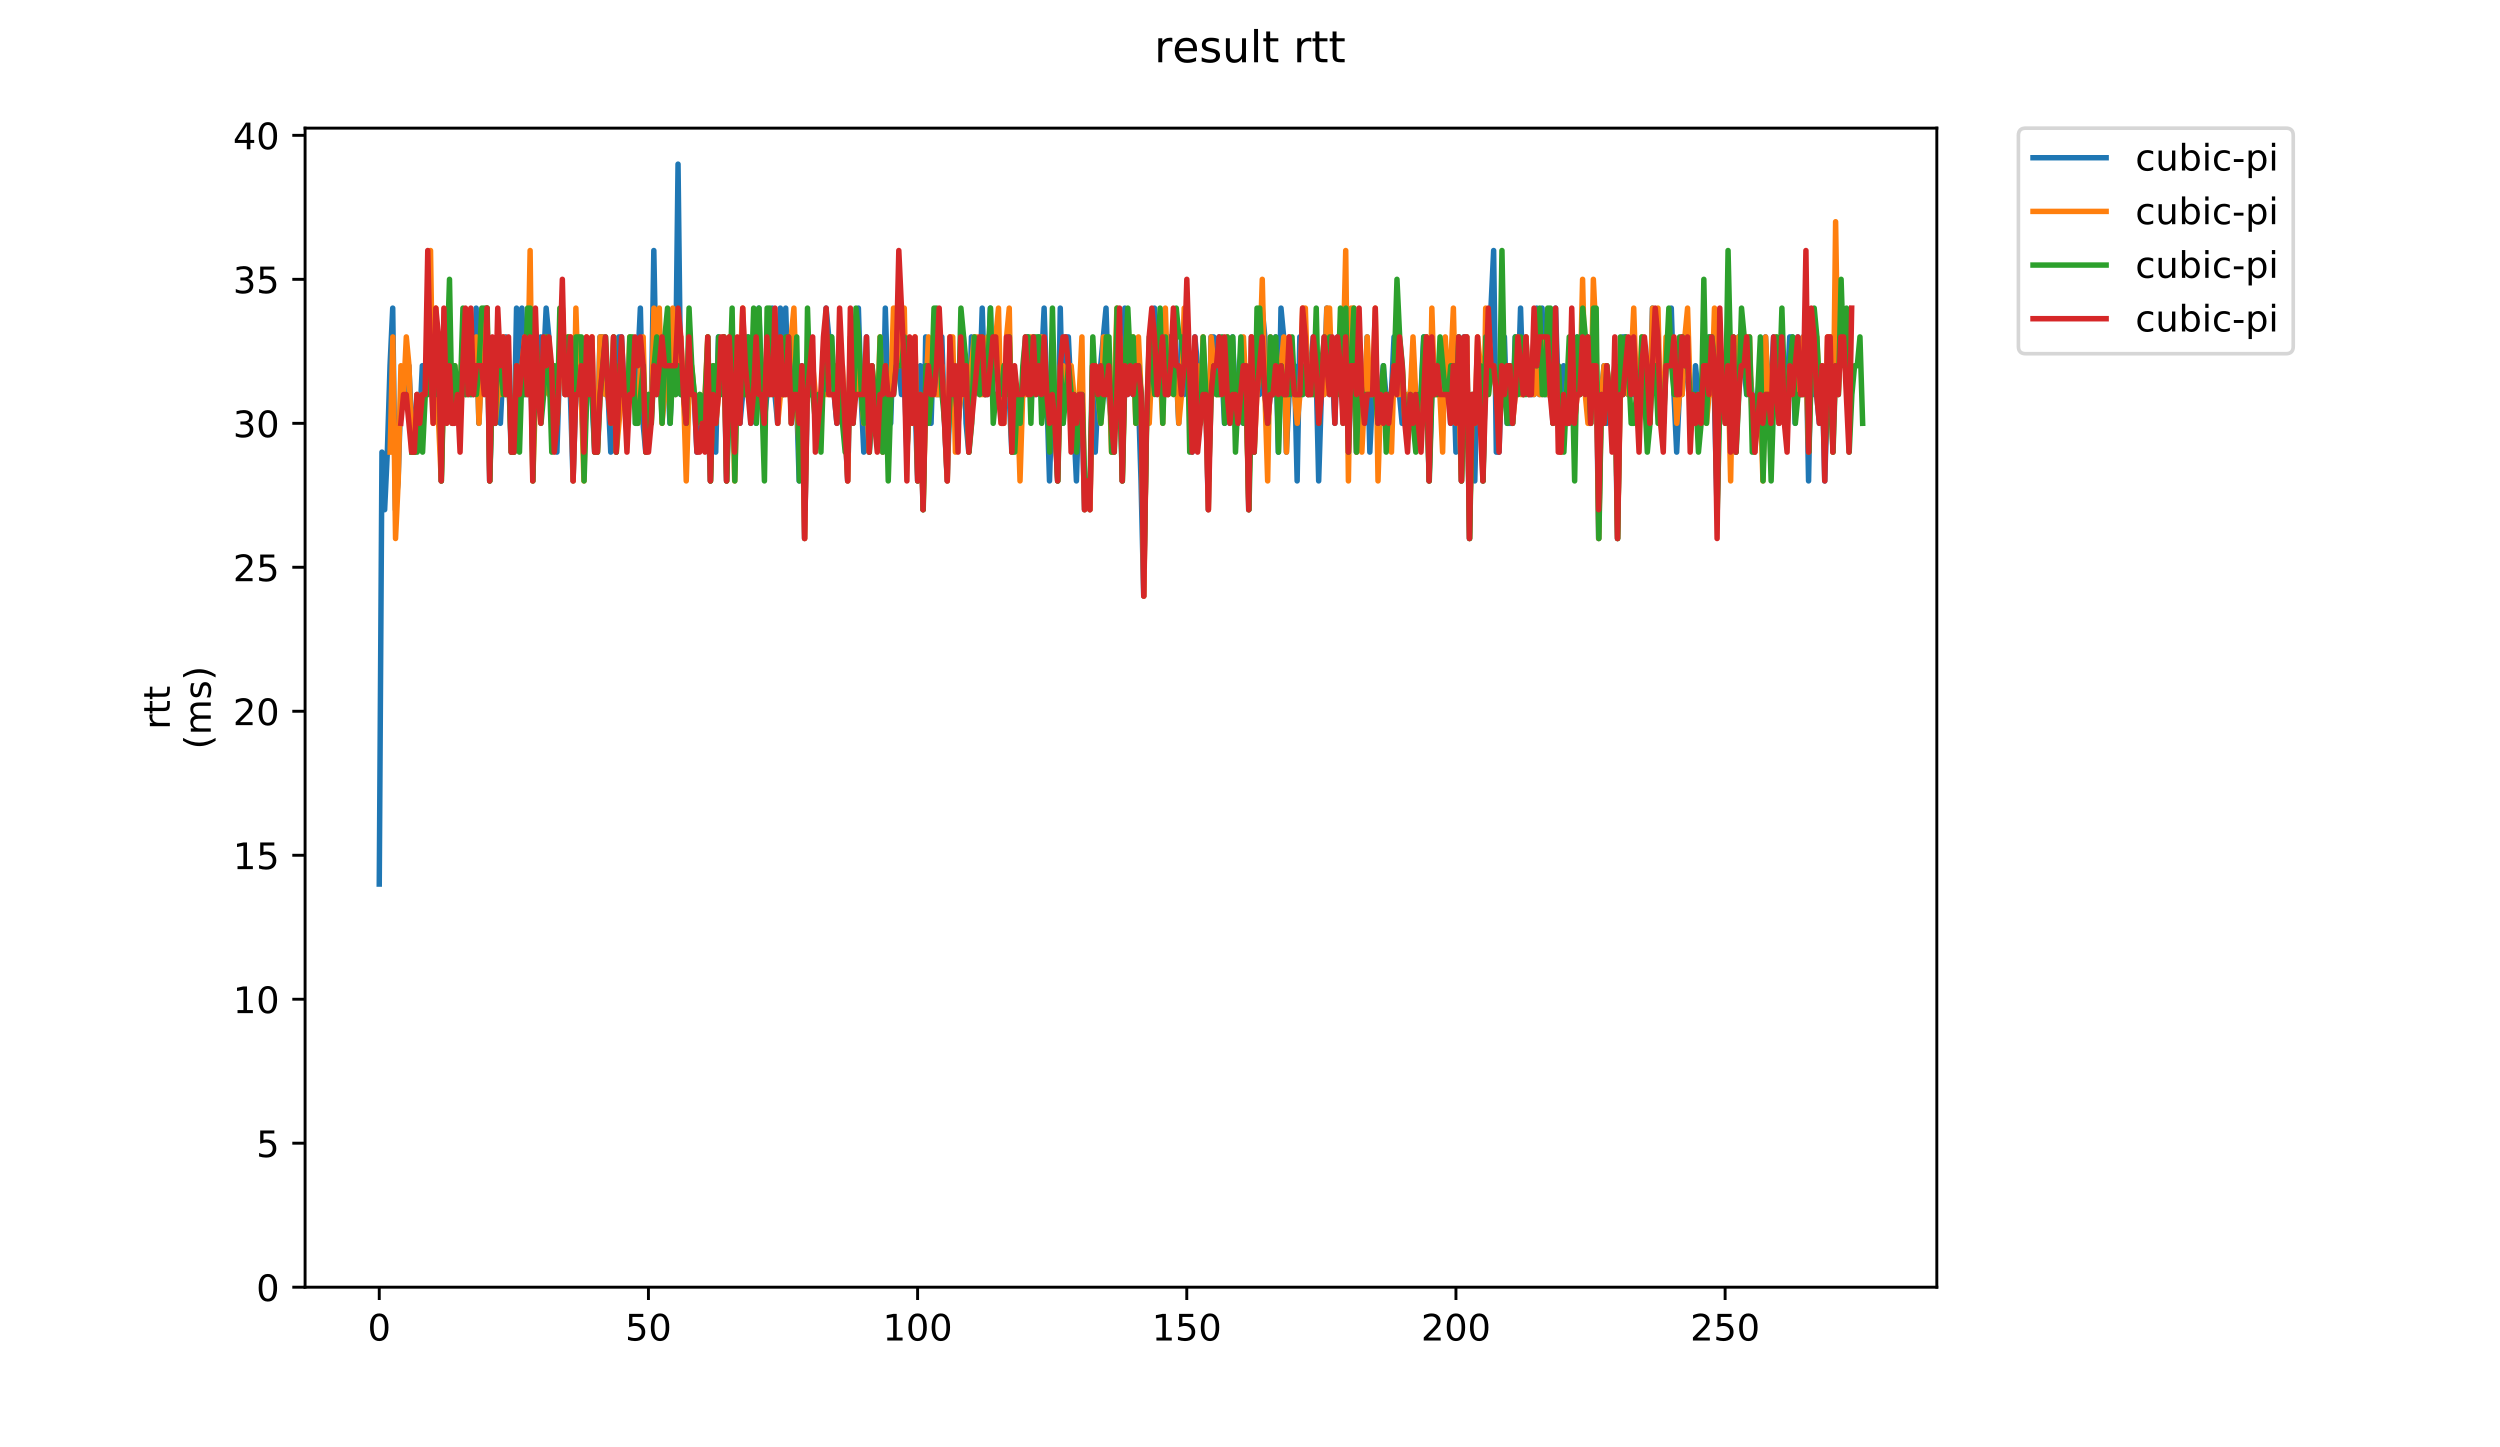 <?xml version="1.0" encoding="utf-8" standalone="no"?>
<!DOCTYPE svg PUBLIC "-//W3C//DTD SVG 1.1//EN"
  "http://www.w3.org/Graphics/SVG/1.1/DTD/svg11.dtd">
<!-- Created with matplotlib (https://matplotlib.org/) -->
<svg height="396pt" version="1.1" viewBox="0 0 684 396" width="684pt" xmlns="http://www.w3.org/2000/svg" xmlns:xlink="http://www.w3.org/1999/xlink">
 <defs>
  <style type="text/css">
*{stroke-linecap:butt;stroke-linejoin:round;}
  </style>
 </defs>
 <g id="figure_1">
  <g id="patch_1">
   <path d="M 0 396 
L 684 396 
L 684 0 
L 0 0 
z
" style="fill:#ffffff;"/>
  </g>
  <g id="axes_1">
   <g id="patch_2">
    <path d="M 83.472 352.174 
L 529.913 352.174 
L 529.913 35.062 
L 83.472 35.062 
z
" style="fill:#ffffff;"/>
   </g>
   <g id="matplotlib.axis_1">
    <g id="xtick_1">
     <g id="line2d_1">
      <defs>
       <path d="M 0 0 
L 0 3.5 
" id="m3ea07f5dce" style="stroke:#000000;stroke-width:0.8;"/>
      </defs>
      <g>
       <use style="stroke:#000000;stroke-width:0.8;" x="103.765" xlink:href="#m3ea07f5dce" y="352.174"/>
      </g>
     </g>
     <g id="text_1">
      <!-- 0 -->
      <defs>
       <path d="M 31.781 66.406 
Q 24.172 66.406 20.328 58.906 
Q 16.5 51.422 16.5 36.375 
Q 16.5 21.391 20.328 13.891 
Q 24.172 6.391 31.781 6.391 
Q 39.453 6.391 43.281 13.891 
Q 47.125 21.391 47.125 36.375 
Q 47.125 51.422 43.281 58.906 
Q 39.453 66.406 31.781 66.406 
z
M 31.781 74.219 
Q 44.047 74.219 50.516 64.516 
Q 56.984 54.828 56.984 36.375 
Q 56.984 17.969 50.516 8.266 
Q 44.047 -1.422 31.781 -1.422 
Q 19.531 -1.422 13.062 8.266 
Q 6.594 17.969 6.594 36.375 
Q 6.594 54.828 13.062 64.516 
Q 19.531 74.219 31.781 74.219 
z
" id="DejaVuSans-48"/>
      </defs>
      <g transform="translate(100.584 366.773)scale(0.1 -0.1)">
       <use xlink:href="#DejaVuSans-48"/>
      </g>
     </g>
    </g>
    <g id="xtick_2">
     <g id="line2d_2">
      <g>
       <use style="stroke:#000000;stroke-width:0.8;" x="177.411" xlink:href="#m3ea07f5dce" y="352.174"/>
      </g>
     </g>
     <g id="text_2">
      <!-- 50 -->
      <defs>
       <path d="M 10.797 72.906 
L 49.516 72.906 
L 49.516 64.594 
L 19.828 64.594 
L 19.828 46.734 
Q 21.969 47.469 24.109 47.828 
Q 26.266 48.188 28.422 48.188 
Q 40.625 48.188 47.75 41.5 
Q 54.891 34.812 54.891 23.391 
Q 54.891 11.625 47.562 5.094 
Q 40.234 -1.422 26.906 -1.422 
Q 22.312 -1.422 17.547 -0.641 
Q 12.797 0.141 7.719 1.703 
L 7.719 11.625 
Q 12.109 9.234 16.797 8.062 
Q 21.484 6.891 26.703 6.891 
Q 35.156 6.891 40.078 11.328 
Q 45.016 15.766 45.016 23.391 
Q 45.016 31 40.078 35.438 
Q 35.156 39.891 26.703 39.891 
Q 22.75 39.891 18.812 39.016 
Q 14.891 38.141 10.797 36.281 
z
" id="DejaVuSans-53"/>
      </defs>
      <g transform="translate(171.048 366.773)scale(0.1 -0.1)">
       <use xlink:href="#DejaVuSans-53"/>
       <use x="63.623" xlink:href="#DejaVuSans-48"/>
      </g>
     </g>
    </g>
    <g id="xtick_3">
     <g id="line2d_3">
      <g>
       <use style="stroke:#000000;stroke-width:0.8;" x="251.056" xlink:href="#m3ea07f5dce" y="352.174"/>
      </g>
     </g>
     <g id="text_3">
      <!-- 100 -->
      <defs>
       <path d="M 12.406 8.297 
L 28.516 8.297 
L 28.516 63.922 
L 10.984 60.406 
L 10.984 69.391 
L 28.422 72.906 
L 38.281 72.906 
L 38.281 8.297 
L 54.391 8.297 
L 54.391 0 
L 12.406 0 
z
" id="DejaVuSans-49"/>
      </defs>
      <g transform="translate(241.513 366.773)scale(0.1 -0.1)">
       <use xlink:href="#DejaVuSans-49"/>
       <use x="63.623" xlink:href="#DejaVuSans-48"/>
       <use x="127.246" xlink:href="#DejaVuSans-48"/>
      </g>
     </g>
    </g>
    <g id="xtick_4">
     <g id="line2d_4">
      <g>
       <use style="stroke:#000000;stroke-width:0.8;" x="324.702" xlink:href="#m3ea07f5dce" y="352.174"/>
      </g>
     </g>
     <g id="text_4">
      <!-- 150 -->
      <g transform="translate(315.158 366.773)scale(0.1 -0.1)">
       <use xlink:href="#DejaVuSans-49"/>
       <use x="63.623" xlink:href="#DejaVuSans-53"/>
       <use x="127.246" xlink:href="#DejaVuSans-48"/>
      </g>
     </g>
    </g>
    <g id="xtick_5">
     <g id="line2d_5">
      <g>
       <use style="stroke:#000000;stroke-width:0.8;" x="398.348" xlink:href="#m3ea07f5dce" y="352.174"/>
      </g>
     </g>
     <g id="text_5">
      <!-- 200 -->
      <defs>
       <path d="M 19.188 8.297 
L 53.609 8.297 
L 53.609 0 
L 7.328 0 
L 7.328 8.297 
Q 12.938 14.109 22.625 23.891 
Q 32.328 33.688 34.812 36.531 
Q 39.547 41.844 41.422 45.531 
Q 43.312 49.219 43.312 52.781 
Q 43.312 58.594 39.234 62.25 
Q 35.156 65.922 28.609 65.922 
Q 23.969 65.922 18.812 64.312 
Q 13.672 62.703 7.812 59.422 
L 7.812 69.391 
Q 13.766 71.781 18.938 73 
Q 24.125 74.219 28.422 74.219 
Q 39.75 74.219 46.484 68.547 
Q 53.219 62.891 53.219 53.422 
Q 53.219 48.922 51.531 44.891 
Q 49.859 40.875 45.406 35.406 
Q 44.188 33.984 37.641 27.219 
Q 31.109 20.453 19.188 8.297 
z
" id="DejaVuSans-50"/>
      </defs>
      <g transform="translate(388.804 366.773)scale(0.1 -0.1)">
       <use xlink:href="#DejaVuSans-50"/>
       <use x="63.623" xlink:href="#DejaVuSans-48"/>
       <use x="127.246" xlink:href="#DejaVuSans-48"/>
      </g>
     </g>
    </g>
    <g id="xtick_6">
     <g id="line2d_6">
      <g>
       <use style="stroke:#000000;stroke-width:0.8;" x="471.993" xlink:href="#m3ea07f5dce" y="352.174"/>
      </g>
     </g>
     <g id="text_6">
      <!-- 250 -->
      <g transform="translate(462.449 366.773)scale(0.1 -0.1)">
       <use xlink:href="#DejaVuSans-50"/>
       <use x="63.623" xlink:href="#DejaVuSans-53"/>
       <use x="127.246" xlink:href="#DejaVuSans-48"/>
      </g>
     </g>
    </g>
   </g>
   <g id="matplotlib.axis_2">
    <g id="ytick_1">
     <g id="line2d_7">
      <defs>
       <path d="M 0 0 
L -3.5 0 
" id="md97951cbfb" style="stroke:#000000;stroke-width:0.8;"/>
      </defs>
      <g>
       <use style="stroke:#000000;stroke-width:0.8;" x="83.472" xlink:href="#md97951cbfb" y="352.174"/>
      </g>
     </g>
     <g id="text_7">
      <!-- 0 -->
      <g transform="translate(70.11 355.973)scale(0.1 -0.1)">
       <use xlink:href="#DejaVuSans-48"/>
      </g>
     </g>
    </g>
    <g id="ytick_2">
     <g id="line2d_8">
      <g>
       <use style="stroke:#000000;stroke-width:0.8;" x="83.472" xlink:href="#md97951cbfb" y="312.781"/>
      </g>
     </g>
     <g id="text_8">
      <!-- 5 -->
      <g transform="translate(70.11 316.581)scale(0.1 -0.1)">
       <use xlink:href="#DejaVuSans-53"/>
      </g>
     </g>
    </g>
    <g id="ytick_3">
     <g id="line2d_9">
      <g>
       <use style="stroke:#000000;stroke-width:0.8;" x="83.472" xlink:href="#md97951cbfb" y="273.389"/>
      </g>
     </g>
     <g id="text_9">
      <!-- 10 -->
      <g transform="translate(63.747 277.188)scale(0.1 -0.1)">
       <use xlink:href="#DejaVuSans-49"/>
       <use x="63.623" xlink:href="#DejaVuSans-48"/>
      </g>
     </g>
    </g>
    <g id="ytick_4">
     <g id="line2d_10">
      <g>
       <use style="stroke:#000000;stroke-width:0.8;" x="83.472" xlink:href="#md97951cbfb" y="233.996"/>
      </g>
     </g>
     <g id="text_10">
      <!-- 15 -->
      <g transform="translate(63.747 237.795)scale(0.1 -0.1)">
       <use xlink:href="#DejaVuSans-49"/>
       <use x="63.623" xlink:href="#DejaVuSans-53"/>
      </g>
     </g>
    </g>
    <g id="ytick_5">
     <g id="line2d_11">
      <g>
       <use style="stroke:#000000;stroke-width:0.8;" x="83.472" xlink:href="#md97951cbfb" y="194.603"/>
      </g>
     </g>
     <g id="text_11">
      <!-- 20 -->
      <g transform="translate(63.747 198.402)scale(0.1 -0.1)">
       <use xlink:href="#DejaVuSans-50"/>
       <use x="63.623" xlink:href="#DejaVuSans-48"/>
      </g>
     </g>
    </g>
    <g id="ytick_6">
     <g id="line2d_12">
      <g>
       <use style="stroke:#000000;stroke-width:0.8;" x="83.472" xlink:href="#md97951cbfb" y="155.21"/>
      </g>
     </g>
     <g id="text_12">
      <!-- 25 -->
      <g transform="translate(63.747 159.01)scale(0.1 -0.1)">
       <use xlink:href="#DejaVuSans-50"/>
       <use x="63.623" xlink:href="#DejaVuSans-53"/>
      </g>
     </g>
    </g>
    <g id="ytick_7">
     <g id="line2d_13">
      <g>
       <use style="stroke:#000000;stroke-width:0.8;" x="83.472" xlink:href="#md97951cbfb" y="115.818"/>
      </g>
     </g>
     <g id="text_13">
      <!-- 30 -->
      <defs>
       <path d="M 40.578 39.312 
Q 47.656 37.797 51.625 33 
Q 55.609 28.219 55.609 21.188 
Q 55.609 10.406 48.188 4.484 
Q 40.766 -1.422 27.094 -1.422 
Q 22.516 -1.422 17.656 -0.516 
Q 12.797 0.391 7.625 2.203 
L 7.625 11.719 
Q 11.719 9.328 16.594 8.109 
Q 21.484 6.891 26.812 6.891 
Q 36.078 6.891 40.938 10.547 
Q 45.797 14.203 45.797 21.188 
Q 45.797 27.641 41.281 31.266 
Q 36.766 34.906 28.719 34.906 
L 20.219 34.906 
L 20.219 43.016 
L 29.109 43.016 
Q 36.375 43.016 40.234 45.922 
Q 44.094 48.828 44.094 54.297 
Q 44.094 59.906 40.109 62.906 
Q 36.141 65.922 28.719 65.922 
Q 24.656 65.922 20.016 65.031 
Q 15.375 64.156 9.812 62.312 
L 9.812 71.094 
Q 15.438 72.656 20.344 73.438 
Q 25.25 74.219 29.594 74.219 
Q 40.828 74.219 47.359 69.109 
Q 53.906 64.016 53.906 55.328 
Q 53.906 49.266 50.438 45.094 
Q 46.969 40.922 40.578 39.312 
z
" id="DejaVuSans-51"/>
      </defs>
      <g transform="translate(63.747 119.617)scale(0.1 -0.1)">
       <use xlink:href="#DejaVuSans-51"/>
       <use x="63.623" xlink:href="#DejaVuSans-48"/>
      </g>
     </g>
    </g>
    <g id="ytick_8">
     <g id="line2d_14">
      <g>
       <use style="stroke:#000000;stroke-width:0.8;" x="83.472" xlink:href="#md97951cbfb" y="76.425"/>
      </g>
     </g>
     <g id="text_14">
      <!-- 35 -->
      <g transform="translate(63.747 80.224)scale(0.1 -0.1)">
       <use xlink:href="#DejaVuSans-51"/>
       <use x="63.623" xlink:href="#DejaVuSans-53"/>
      </g>
     </g>
    </g>
    <g id="ytick_9">
     <g id="line2d_15">
      <g>
       <use style="stroke:#000000;stroke-width:0.8;" x="83.472" xlink:href="#md97951cbfb" y="37.032"/>
      </g>
     </g>
     <g id="text_15">
      <!-- 40 -->
      <defs>
       <path d="M 37.797 64.312 
L 12.891 25.391 
L 37.797 25.391 
z
M 35.203 72.906 
L 47.609 72.906 
L 47.609 25.391 
L 58.016 25.391 
L 58.016 17.188 
L 47.609 17.188 
L 47.609 0 
L 37.797 0 
L 37.797 17.188 
L 4.891 17.188 
L 4.891 26.703 
z
" id="DejaVuSans-52"/>
      </defs>
      <g transform="translate(63.747 40.831)scale(0.1 -0.1)">
       <use xlink:href="#DejaVuSans-52"/>
       <use x="63.623" xlink:href="#DejaVuSans-48"/>
      </g>
     </g>
    </g>
    <g id="text_16">
     <!-- rtt -->
     <defs>
      <path d="M 41.109 46.297 
Q 39.594 47.172 37.812 47.578 
Q 36.031 48 33.891 48 
Q 26.266 48 22.188 43.047 
Q 18.109 38.094 18.109 28.812 
L 18.109 0 
L 9.078 0 
L 9.078 54.688 
L 18.109 54.688 
L 18.109 46.188 
Q 20.953 51.172 25.484 53.578 
Q 30.031 56 36.531 56 
Q 37.453 56 38.578 55.875 
Q 39.703 55.766 41.062 55.516 
z
" id="DejaVuSans-114"/>
      <path d="M 18.312 70.219 
L 18.312 54.688 
L 36.812 54.688 
L 36.812 47.703 
L 18.312 47.703 
L 18.312 18.016 
Q 18.312 11.328 20.141 9.422 
Q 21.969 7.516 27.594 7.516 
L 36.812 7.516 
L 36.812 0 
L 27.594 0 
Q 17.188 0 13.234 3.875 
Q 9.281 7.766 9.281 18.016 
L 9.281 47.703 
L 2.688 47.703 
L 2.688 54.688 
L 9.281 54.688 
L 9.281 70.219 
z
" id="DejaVuSans-116"/>
     </defs>
     <g transform="translate(46.47 199.594)rotate(-90)scale(0.1 -0.1)">
      <use xlink:href="#DejaVuSans-114"/>
      <use x="41.113" xlink:href="#DejaVuSans-116"/>
      <use x="80.322" xlink:href="#DejaVuSans-116"/>
     </g>
     <!-- (ms) -->
     <defs>
      <path d="M 31 75.875 
Q 24.469 64.656 21.281 53.656 
Q 18.109 42.672 18.109 31.391 
Q 18.109 20.125 21.312 9.062 
Q 24.516 -2 31 -13.188 
L 23.188 -13.188 
Q 15.875 -1.703 12.234 9.375 
Q 8.594 20.453 8.594 31.391 
Q 8.594 42.281 12.203 53.312 
Q 15.828 64.359 23.188 75.875 
z
" id="DejaVuSans-40"/>
      <path d="M 52 44.188 
Q 55.375 50.25 60.062 53.125 
Q 64.75 56 71.094 56 
Q 79.641 56 84.281 50.016 
Q 88.922 44.047 88.922 33.016 
L 88.922 0 
L 79.891 0 
L 79.891 32.719 
Q 79.891 40.578 77.094 44.375 
Q 74.312 48.188 68.609 48.188 
Q 61.625 48.188 57.562 43.547 
Q 53.516 38.922 53.516 30.906 
L 53.516 0 
L 44.484 0 
L 44.484 32.719 
Q 44.484 40.625 41.703 44.406 
Q 38.922 48.188 33.109 48.188 
Q 26.219 48.188 22.156 43.531 
Q 18.109 38.875 18.109 30.906 
L 18.109 0 
L 9.078 0 
L 9.078 54.688 
L 18.109 54.688 
L 18.109 46.188 
Q 21.188 51.219 25.484 53.609 
Q 29.781 56 35.688 56 
Q 41.656 56 45.828 52.969 
Q 50 49.953 52 44.188 
z
" id="DejaVuSans-109"/>
      <path d="M 44.281 53.078 
L 44.281 44.578 
Q 40.484 46.531 36.375 47.5 
Q 32.281 48.484 27.875 48.484 
Q 21.188 48.484 17.844 46.438 
Q 14.5 44.391 14.5 40.281 
Q 14.5 37.156 16.891 35.375 
Q 19.281 33.594 26.516 31.984 
L 29.594 31.297 
Q 39.156 29.25 43.188 25.516 
Q 47.219 21.781 47.219 15.094 
Q 47.219 7.469 41.188 3.016 
Q 35.156 -1.422 24.609 -1.422 
Q 20.219 -1.422 15.453 -0.562 
Q 10.688 0.297 5.422 2 
L 5.422 11.281 
Q 10.406 8.688 15.234 7.391 
Q 20.062 6.109 24.812 6.109 
Q 31.156 6.109 34.562 8.281 
Q 37.984 10.453 37.984 14.406 
Q 37.984 18.062 35.516 20.016 
Q 33.062 21.969 24.703 23.781 
L 21.578 24.516 
Q 13.234 26.266 9.516 29.906 
Q 5.812 33.547 5.812 39.891 
Q 5.812 47.609 11.281 51.797 
Q 16.75 56 26.812 56 
Q 31.781 56 36.172 55.266 
Q 40.578 54.547 44.281 53.078 
z
" id="DejaVuSans-115"/>
      <path d="M 8.016 75.875 
L 15.828 75.875 
Q 23.141 64.359 26.781 53.312 
Q 30.422 42.281 30.422 31.391 
Q 30.422 20.453 26.781 9.375 
Q 23.141 -1.703 15.828 -13.188 
L 8.016 -13.188 
Q 14.5 -2 17.703 9.062 
Q 20.906 20.125 20.906 31.391 
Q 20.906 42.672 17.703 53.656 
Q 14.5 64.656 8.016 75.875 
z
" id="DejaVuSans-41"/>
     </defs>
     <g transform="translate(57.668 204.995)rotate(-90)scale(0.1 -0.1)">
      <use xlink:href="#DejaVuSans-40"/>
      <use x="39.014" xlink:href="#DejaVuSans-109"/>
      <use x="136.426" xlink:href="#DejaVuSans-115"/>
      <use x="188.525" xlink:href="#DejaVuSans-41"/>
     </g>
    </g>
   </g>
   <g id="line2d_16">
    <path clip-path="url(#p6cd4eb0e7a)" d="M 103.765 241.874 
L 104.502 123.696 
L 105.238 139.453 
L 105.974 123.696 
L 106.711 100.061 
L 107.447 84.303 
L 108.184 139.453 
L 108.92 131.575 
L 109.657 107.939 
L 111.13 107.939 
L 111.866 100.061 
L 112.603 115.818 
L 113.339 123.696 
L 114.075 107.939 
L 114.812 115.818 
L 115.548 100.061 
L 116.285 107.939 
L 117.021 92.182 
L 117.758 100.061 
L 118.494 100.061 
L 119.231 107.939 
L 119.967 92.182 
L 120.704 131.575 
L 121.44 100.061 
L 123.649 100.061 
L 124.386 107.939 
L 125.859 107.939 
L 126.595 100.061 
L 127.332 107.939 
L 128.068 92.182 
L 128.805 107.939 
L 129.541 107.939 
L 130.278 84.303 
L 131.014 115.818 
L 131.75 100.061 
L 132.487 107.939 
L 133.223 84.303 
L 133.96 131.575 
L 134.696 107.939 
L 135.433 115.818 
L 136.169 107.939 
L 136.906 115.818 
L 137.642 100.061 
L 138.379 92.182 
L 139.115 100.061 
L 139.851 123.696 
L 140.588 123.696 
L 141.324 84.303 
L 142.061 107.939 
L 142.797 84.303 
L 143.534 107.939 
L 144.27 107.939 
L 145.007 92.182 
L 145.743 123.696 
L 146.48 107.939 
L 147.216 107.939 
L 147.952 92.182 
L 148.689 100.061 
L 149.425 84.303 
L 150.162 92.182 
L 150.898 107.939 
L 151.635 107.939 
L 152.371 123.696 
L 153.108 100.061 
L 153.844 84.303 
L 154.581 107.939 
L 155.317 100.061 
L 156.053 107.939 
L 156.79 131.575 
L 157.526 107.939 
L 158.263 92.182 
L 159.736 123.696 
L 160.472 107.939 
L 161.945 107.939 
L 162.682 123.696 
L 163.418 123.696 
L 164.155 92.182 
L 164.891 92.182 
L 165.627 107.939 
L 166.364 107.939 
L 167.1 123.696 
L 167.837 107.939 
L 168.573 123.696 
L 169.31 92.182 
L 170.046 92.182 
L 170.783 107.939 
L 171.519 115.818 
L 172.256 100.061 
L 172.992 107.939 
L 173.728 107.939 
L 174.465 100.061 
L 175.201 84.303 
L 175.938 115.818 
L 176.674 123.696 
L 177.411 107.939 
L 178.147 115.818 
L 178.884 68.546 
L 179.62 107.939 
L 180.357 100.061 
L 181.093 100.061 
L 181.829 92.182 
L 182.566 100.061 
L 183.302 115.818 
L 184.039 100.061 
L 184.775 107.939 
L 185.512 44.911 
L 186.248 107.939 
L 186.985 107.939 
L 187.721 115.818 
L 188.458 107.939 
L 189.93 107.939 
L 190.667 123.696 
L 191.403 107.939 
L 192.14 115.818 
L 192.876 107.939 
L 193.613 107.939 
L 194.349 131.575 
L 195.086 100.061 
L 195.822 123.696 
L 196.559 92.182 
L 197.295 100.061 
L 198.031 92.182 
L 198.768 131.575 
L 199.504 107.939 
L 200.241 100.061 
L 200.977 123.696 
L 201.714 100.061 
L 202.45 115.818 
L 203.187 107.939 
L 203.923 92.182 
L 204.66 92.182 
L 205.396 115.818 
L 206.133 92.182 
L 206.869 115.818 
L 207.605 84.303 
L 208.342 107.939 
L 209.078 115.818 
L 209.815 107.939 
L 210.551 107.939 
L 211.288 84.303 
L 212.024 107.939 
L 212.761 115.818 
L 213.497 84.303 
L 214.234 107.939 
L 214.97 84.303 
L 215.706 107.939 
L 217.179 92.182 
L 217.916 107.939 
L 218.652 131.575 
L 219.389 100.061 
L 220.125 147.332 
L 220.862 107.939 
L 223.071 107.939 
L 223.807 115.818 
L 224.544 107.939 
L 225.28 107.939 
L 226.017 84.303 
L 226.753 92.182 
L 227.49 92.182 
L 228.226 107.939 
L 228.963 115.818 
L 229.699 100.061 
L 230.436 115.818 
L 231.172 115.818 
L 231.908 131.575 
L 232.645 100.061 
L 233.381 100.061 
L 234.118 107.939 
L 234.854 84.303 
L 235.591 107.939 
L 236.327 123.696 
L 237.064 92.182 
L 237.8 123.696 
L 239.273 107.939 
L 240.746 107.939 
L 241.482 123.696 
L 242.219 84.303 
L 242.955 107.939 
L 243.692 115.818 
L 244.428 92.182 
L 245.165 92.182 
L 246.638 107.939 
L 247.374 100.061 
L 248.111 123.696 
L 248.847 107.939 
L 249.583 100.061 
L 250.32 107.939 
L 251.056 131.575 
L 251.793 100.061 
L 252.529 139.453 
L 253.266 92.182 
L 254.002 100.061 
L 254.739 115.818 
L 255.475 92.182 
L 256.212 107.939 
L 256.948 107.939 
L 257.684 92.182 
L 258.421 115.818 
L 259.157 131.575 
L 259.894 107.939 
L 261.367 107.939 
L 262.103 115.818 
L 262.84 107.939 
L 263.576 92.182 
L 264.313 115.818 
L 265.049 123.696 
L 265.785 92.182 
L 266.522 107.939 
L 267.258 100.061 
L 267.995 107.939 
L 268.731 84.303 
L 269.468 107.939 
L 270.204 107.939 
L 270.941 84.303 
L 271.677 107.939 
L 273.15 107.939 
L 273.886 100.061 
L 274.623 100.061 
L 275.359 107.939 
L 276.096 107.939 
L 276.832 123.696 
L 277.569 107.939 
L 280.515 107.939 
L 281.251 92.182 
L 282.724 107.939 
L 283.46 107.939 
L 284.197 92.182 
L 284.933 100.061 
L 285.67 84.303 
L 287.143 131.575 
L 287.879 107.939 
L 288.616 115.818 
L 289.352 131.575 
L 290.089 84.303 
L 290.825 115.818 
L 291.561 92.182 
L 292.298 92.182 
L 293.034 107.939 
L 293.771 115.818 
L 294.507 131.575 
L 295.244 107.939 
L 295.98 107.939 
L 296.717 139.453 
L 297.453 131.575 
L 298.19 139.453 
L 298.926 100.061 
L 299.662 123.696 
L 300.399 107.939 
L 302.608 84.303 
L 303.345 107.939 
L 304.081 115.818 
L 304.818 115.818 
L 305.554 107.939 
L 306.291 92.182 
L 307.027 131.575 
L 307.763 84.303 
L 308.5 107.939 
L 309.236 92.182 
L 309.973 107.939 
L 310.709 100.061 
L 311.446 107.939 
L 312.182 131.575 
L 312.919 163.089 
L 313.655 115.818 
L 314.392 107.939 
L 315.128 92.182 
L 315.864 84.303 
L 316.601 107.939 
L 318.074 92.182 
L 318.81 107.939 
L 319.547 92.182 
L 321.02 92.182 
L 321.756 100.061 
L 322.493 115.818 
L 323.229 92.182 
L 323.966 107.939 
L 324.702 100.061 
L 325.438 107.939 
L 326.175 123.696 
L 326.911 92.182 
L 327.648 100.061 
L 328.384 115.818 
L 329.121 107.939 
L 329.857 107.939 
L 330.594 139.453 
L 331.33 92.182 
L 332.067 92.182 
L 332.803 107.939 
L 333.539 92.182 
L 334.276 100.061 
L 335.012 115.818 
L 335.749 107.939 
L 336.485 115.818 
L 337.222 92.182 
L 337.958 107.939 
L 338.695 115.818 
L 339.431 100.061 
L 340.168 115.818 
L 340.904 100.061 
L 341.64 139.453 
L 342.377 92.182 
L 343.113 123.696 
L 343.85 92.182 
L 344.586 107.939 
L 345.323 84.303 
L 346.059 92.182 
L 346.796 115.818 
L 347.532 107.939 
L 348.269 107.939 
L 349.005 92.182 
L 349.741 123.696 
L 350.478 84.303 
L 351.214 92.182 
L 351.951 123.696 
L 352.687 107.939 
L 353.424 107.939 
L 354.16 100.061 
L 354.897 131.575 
L 355.633 92.182 
L 356.37 107.939 
L 357.106 100.061 
L 357.842 107.939 
L 359.315 92.182 
L 360.052 100.061 
L 360.788 131.575 
L 361.525 107.939 
L 362.261 107.939 
L 362.998 84.303 
L 363.734 107.939 
L 364.471 100.061 
L 365.207 115.818 
L 365.944 92.182 
L 366.68 100.061 
L 367.416 92.182 
L 368.153 100.061 
L 368.889 115.818 
L 369.626 92.182 
L 370.362 100.061 
L 371.099 123.696 
L 371.835 100.061 
L 373.308 115.818 
L 374.045 92.182 
L 374.781 123.696 
L 375.517 107.939 
L 376.254 107.939 
L 376.99 115.818 
L 378.463 100.061 
L 379.936 115.818 
L 380.673 107.939 
L 381.409 92.182 
L 382.146 107.939 
L 382.882 107.939 
L 383.618 115.818 
L 384.355 115.818 
L 385.091 107.939 
L 385.828 107.939 
L 386.564 100.061 
L 388.037 115.818 
L 388.774 107.939 
L 389.51 92.182 
L 390.247 92.182 
L 390.983 131.575 
L 391.719 107.939 
L 392.456 100.061 
L 393.929 100.061 
L 394.665 107.939 
L 395.402 107.939 
L 396.138 100.061 
L 396.875 115.818 
L 397.611 100.061 
L 398.348 123.696 
L 399.084 92.182 
L 399.82 131.575 
L 400.557 92.182 
L 401.293 92.182 
L 402.03 147.332 
L 402.766 107.939 
L 403.503 131.575 
L 404.239 100.061 
L 404.976 100.061 
L 405.712 131.575 
L 406.449 100.061 
L 407.185 100.061 
L 408.658 68.546 
L 409.394 123.696 
L 410.131 123.696 
L 410.867 100.061 
L 411.604 92.182 
L 412.34 115.818 
L 413.813 115.818 
L 414.55 92.182 
L 415.286 107.939 
L 416.023 84.303 
L 416.759 107.939 
L 417.495 92.182 
L 418.232 107.939 
L 419.705 107.939 
L 420.441 84.303 
L 421.178 107.939 
L 421.914 84.303 
L 422.651 107.939 
L 423.387 107.939 
L 424.124 100.061 
L 424.86 115.818 
L 425.596 84.303 
L 426.333 107.939 
L 427.069 123.696 
L 427.806 100.061 
L 428.542 115.818 
L 429.279 115.818 
L 430.015 100.061 
L 430.752 115.818 
L 431.488 92.182 
L 432.225 107.939 
L 432.961 100.061 
L 433.697 107.939 
L 434.434 92.182 
L 435.17 115.818 
L 435.907 100.061 
L 436.643 92.182 
L 437.38 147.332 
L 438.116 107.939 
L 438.853 100.061 
L 439.589 115.818 
L 440.326 107.939 
L 441.062 107.939 
L 441.798 100.061 
L 442.535 147.332 
L 443.271 107.939 
L 444.008 92.182 
L 444.744 92.182 
L 445.481 107.939 
L 446.217 100.061 
L 446.954 107.939 
L 447.69 107.939 
L 448.427 115.818 
L 449.163 100.061 
L 449.9 107.939 
L 450.636 107.939 
L 451.372 115.818 
L 452.109 84.303 
L 452.845 100.061 
L 453.582 100.061 
L 454.318 115.818 
L 455.055 115.818 
L 455.791 100.061 
L 456.528 100.061 
L 457.264 84.303 
L 458.001 107.939 
L 458.737 123.696 
L 459.473 107.939 
L 460.21 107.939 
L 460.946 100.061 
L 461.683 100.061 
L 463.156 115.818 
L 463.892 100.061 
L 465.365 115.818 
L 466.102 92.182 
L 466.838 107.939 
L 467.574 92.182 
L 468.311 107.939 
L 469.047 107.939 
L 469.784 139.453 
L 470.52 100.061 
L 471.257 107.939 
L 472.73 92.182 
L 473.466 123.696 
L 474.203 107.939 
L 474.939 123.696 
L 475.675 92.182 
L 476.412 100.061 
L 477.148 100.061 
L 477.885 107.939 
L 478.621 100.061 
L 479.358 107.939 
L 480.094 123.696 
L 480.831 107.939 
L 481.567 107.939 
L 482.304 123.696 
L 483.04 92.182 
L 483.776 107.939 
L 484.513 107.939 
L 485.249 92.182 
L 485.986 107.939 
L 486.722 115.818 
L 487.459 92.182 
L 488.195 115.818 
L 488.932 107.939 
L 489.668 92.182 
L 490.405 92.182 
L 491.141 115.818 
L 491.878 92.182 
L 492.614 107.939 
L 493.35 92.182 
L 494.087 92.182 
L 494.823 131.575 
L 495.56 92.182 
L 496.296 107.939 
L 497.033 107.939 
L 497.769 115.818 
L 498.506 100.061 
L 499.242 131.575 
L 499.979 107.939 
L 500.715 92.182 
L 500.715 92.182 
" style="fill:none;stroke:#1f77b4;stroke-linecap:square;stroke-width:1.5;"/>
   </g>
   <g id="line2d_17">
    <path clip-path="url(#p6cd4eb0e7a)" d="M 106.745 123.696 
L 107.481 92.182 
L 108.218 147.332 
L 108.954 131.575 
L 109.691 100.061 
L 110.427 107.939 
L 111.164 92.182 
L 111.9 100.061 
L 112.636 123.696 
L 113.373 123.696 
L 114.109 107.939 
L 114.846 115.818 
L 115.582 107.939 
L 117.055 107.939 
L 117.792 68.546 
L 118.528 115.818 
L 119.265 84.303 
L 120.001 115.818 
L 120.737 131.575 
L 121.474 100.061 
L 122.21 115.818 
L 122.947 100.061 
L 124.42 100.061 
L 125.156 107.939 
L 125.893 107.939 
L 126.629 92.182 
L 127.366 107.939 
L 128.102 92.182 
L 129.575 107.939 
L 130.311 92.182 
L 131.048 115.818 
L 131.784 100.061 
L 133.257 84.303 
L 133.994 131.575 
L 134.73 100.061 
L 135.467 115.818 
L 136.203 107.939 
L 136.94 107.939 
L 137.676 92.182 
L 138.412 107.939 
L 139.149 100.061 
L 139.885 123.696 
L 140.622 123.696 
L 141.358 100.061 
L 142.095 107.939 
L 143.568 92.182 
L 144.304 107.939 
L 145.041 68.546 
L 145.777 131.575 
L 146.513 107.939 
L 147.25 107.939 
L 147.986 100.061 
L 148.723 107.939 
L 149.459 92.182 
L 150.196 107.939 
L 151.669 107.939 
L 152.405 115.818 
L 153.878 84.303 
L 154.614 107.939 
L 155.351 92.182 
L 156.087 92.182 
L 156.824 131.575 
L 157.56 84.303 
L 158.297 107.939 
L 159.033 107.939 
L 159.77 131.575 
L 160.506 92.182 
L 161.243 107.939 
L 161.979 92.182 
L 162.715 123.696 
L 163.452 123.696 
L 164.188 92.182 
L 164.925 92.182 
L 165.661 107.939 
L 166.398 107.939 
L 167.134 115.818 
L 167.871 92.182 
L 168.607 123.696 
L 170.08 107.939 
L 170.816 107.939 
L 171.553 115.818 
L 172.289 92.182 
L 173.026 107.939 
L 173.762 107.939 
L 174.499 115.818 
L 175.235 100.061 
L 175.972 92.182 
L 176.708 123.696 
L 177.445 107.939 
L 178.181 115.818 
L 178.918 84.303 
L 179.654 107.939 
L 180.39 84.303 
L 181.127 115.818 
L 182.6 100.061 
L 183.336 100.061 
L 184.073 84.303 
L 184.809 107.939 
L 186.282 92.182 
L 187.019 107.939 
L 187.755 131.575 
L 188.491 107.939 
L 189.228 100.061 
L 190.701 115.818 
L 191.437 107.939 
L 192.174 115.818 
L 192.91 107.939 
L 193.647 92.182 
L 194.383 131.575 
L 195.12 100.061 
L 195.856 115.818 
L 198.065 92.182 
L 198.802 131.575 
L 199.538 92.182 
L 200.275 100.061 
L 201.011 131.575 
L 201.748 100.061 
L 202.484 100.061 
L 203.221 84.303 
L 203.957 107.939 
L 206.166 107.939 
L 206.903 92.182 
L 207.639 100.061 
L 208.376 100.061 
L 209.112 107.939 
L 209.849 107.939 
L 211.322 92.182 
L 212.058 92.182 
L 212.794 115.818 
L 213.531 107.939 
L 215.74 107.939 
L 216.477 92.182 
L 217.213 84.303 
L 217.95 107.939 
L 218.686 123.696 
L 219.423 107.939 
L 220.159 147.332 
L 220.896 100.061 
L 221.632 107.939 
L 222.368 100.061 
L 223.841 115.818 
L 224.578 107.939 
L 228.26 107.939 
L 228.997 100.061 
L 230.469 100.061 
L 231.942 131.575 
L 232.679 92.182 
L 233.415 100.061 
L 234.152 92.182 
L 234.888 107.939 
L 235.625 107.939 
L 236.361 115.818 
L 237.098 107.939 
L 237.834 123.696 
L 238.57 100.061 
L 240.043 115.818 
L 240.78 92.182 
L 241.516 123.696 
L 242.253 100.061 
L 242.989 115.818 
L 243.726 107.939 
L 244.462 84.303 
L 245.199 84.303 
L 245.935 100.061 
L 247.408 84.303 
L 248.144 123.696 
L 248.881 107.939 
L 249.617 115.818 
L 250.354 92.182 
L 251.09 131.575 
L 251.827 107.939 
L 252.563 139.453 
L 253.3 107.939 
L 254.036 92.182 
L 254.772 107.939 
L 256.982 107.939 
L 257.718 100.061 
L 259.191 131.575 
L 259.928 92.182 
L 260.664 92.182 
L 261.401 123.696 
L 262.874 107.939 
L 263.61 107.939 
L 264.346 100.061 
L 265.083 123.696 
L 265.819 100.061 
L 266.556 92.182 
L 267.292 92.182 
L 268.029 107.939 
L 269.502 107.939 
L 270.238 92.182 
L 270.975 100.061 
L 271.711 100.061 
L 273.184 84.303 
L 273.92 115.818 
L 274.657 115.818 
L 275.393 92.182 
L 276.13 84.303 
L 276.866 123.696 
L 277.603 107.939 
L 278.339 107.939 
L 279.076 131.575 
L 279.812 107.939 
L 281.285 107.939 
L 282.021 92.182 
L 282.758 107.939 
L 283.494 100.061 
L 284.231 100.061 
L 284.967 92.182 
L 285.704 107.939 
L 286.44 107.939 
L 287.177 115.818 
L 287.913 100.061 
L 289.386 131.575 
L 290.122 100.061 
L 290.859 100.061 
L 291.595 107.939 
L 292.332 100.061 
L 293.068 100.061 
L 294.541 115.818 
L 295.278 107.939 
L 296.014 92.182 
L 296.75 139.453 
L 297.487 131.575 
L 298.223 139.453 
L 298.96 100.061 
L 299.696 100.061 
L 301.169 115.818 
L 301.906 92.182 
L 302.642 107.939 
L 303.379 100.061 
L 304.115 123.696 
L 304.852 107.939 
L 305.588 84.303 
L 306.324 92.182 
L 307.061 131.575 
L 307.797 100.061 
L 308.534 92.182 
L 310.007 92.182 
L 310.743 115.818 
L 311.48 92.182 
L 312.216 107.939 
L 312.953 163.089 
L 313.689 115.818 
L 314.425 115.818 
L 315.162 100.061 
L 315.898 92.182 
L 316.635 92.182 
L 317.371 100.061 
L 318.108 115.818 
L 318.844 84.303 
L 319.581 107.939 
L 320.317 100.061 
L 321.054 107.939 
L 321.79 100.061 
L 322.526 115.818 
L 323.263 107.939 
L 323.999 84.303 
L 324.736 100.061 
L 325.472 100.061 
L 326.209 115.818 
L 327.682 100.061 
L 328.418 115.818 
L 329.155 92.182 
L 329.891 107.939 
L 330.627 139.453 
L 331.364 92.182 
L 332.837 107.939 
L 334.31 107.939 
L 335.783 92.182 
L 336.519 107.939 
L 339.465 107.939 
L 340.201 92.182 
L 340.938 107.939 
L 341.674 139.453 
L 342.411 92.182 
L 343.147 123.696 
L 343.884 107.939 
L 344.62 100.061 
L 345.357 76.425 
L 346.093 107.939 
L 346.83 131.575 
L 347.566 92.182 
L 348.302 107.939 
L 349.039 100.061 
L 349.775 107.939 
L 351.248 92.182 
L 351.985 123.696 
L 352.721 92.182 
L 354.931 115.818 
L 355.667 107.939 
L 356.403 84.303 
L 357.14 84.303 
L 357.876 107.939 
L 358.613 100.061 
L 359.349 107.939 
L 360.086 100.061 
L 360.822 100.061 
L 361.559 107.939 
L 362.295 107.939 
L 363.032 84.303 
L 363.768 84.303 
L 364.504 107.939 
L 365.977 107.939 
L 366.714 100.061 
L 367.45 100.061 
L 368.187 68.546 
L 368.923 131.575 
L 369.66 84.303 
L 370.396 84.303 
L 371.133 123.696 
L 371.869 100.061 
L 372.605 123.696 
L 374.078 92.182 
L 374.815 107.939 
L 375.551 107.939 
L 376.288 84.303 
L 377.024 131.575 
L 377.761 107.939 
L 378.497 115.818 
L 379.234 107.939 
L 379.97 107.939 
L 380.707 123.696 
L 381.443 100.061 
L 382.179 107.939 
L 382.916 107.939 
L 383.652 100.061 
L 384.389 115.818 
L 385.125 107.939 
L 385.862 107.939 
L 386.598 92.182 
L 387.335 107.939 
L 388.071 115.818 
L 388.808 107.939 
L 389.544 107.939 
L 390.28 92.182 
L 391.017 131.575 
L 391.753 84.303 
L 392.49 107.939 
L 393.963 107.939 
L 394.699 123.696 
L 395.436 92.182 
L 396.172 107.939 
L 396.909 100.061 
L 397.645 84.303 
L 398.381 115.818 
L 399.118 107.939 
L 399.854 131.575 
L 400.591 107.939 
L 401.327 92.182 
L 402.064 147.332 
L 402.8 107.939 
L 403.537 115.818 
L 404.273 92.182 
L 405.01 100.061 
L 405.746 131.575 
L 406.482 84.303 
L 407.219 107.939 
L 407.955 100.061 
L 408.692 100.061 
L 410.165 115.818 
L 410.901 100.061 
L 411.638 107.939 
L 412.374 100.061 
L 413.111 100.061 
L 413.847 115.818 
L 414.583 107.939 
L 415.32 92.182 
L 416.056 107.939 
L 416.793 107.939 
L 417.529 92.182 
L 418.266 107.939 
L 419.002 100.061 
L 419.739 107.939 
L 420.475 100.061 
L 421.212 107.939 
L 421.948 107.939 
L 422.685 92.182 
L 423.421 107.939 
L 424.157 92.182 
L 424.894 115.818 
L 425.63 100.061 
L 426.367 107.939 
L 427.103 123.696 
L 427.84 107.939 
L 428.576 107.939 
L 429.313 100.061 
L 430.049 100.061 
L 430.786 115.818 
L 431.522 107.939 
L 432.258 107.939 
L 432.995 76.425 
L 433.731 107.939 
L 434.468 115.818 
L 435.204 115.818 
L 435.941 76.425 
L 436.677 92.182 
L 437.414 147.332 
L 438.15 107.939 
L 438.887 100.061 
L 439.623 100.061 
L 440.359 107.939 
L 441.096 107.939 
L 441.832 100.061 
L 442.569 147.332 
L 443.305 107.939 
L 444.042 107.939 
L 444.778 100.061 
L 445.515 107.939 
L 446.251 100.061 
L 446.988 84.303 
L 447.724 107.939 
L 448.46 107.939 
L 449.197 92.182 
L 449.933 107.939 
L 450.67 107.939 
L 451.406 115.818 
L 452.143 84.303 
L 452.879 100.061 
L 453.616 84.303 
L 454.352 115.818 
L 455.089 115.818 
L 455.825 92.182 
L 456.561 100.061 
L 457.298 92.182 
L 458.034 100.061 
L 458.771 115.818 
L 459.507 107.939 
L 460.244 107.939 
L 460.98 92.182 
L 461.717 84.303 
L 462.453 107.939 
L 463.19 115.818 
L 463.926 115.818 
L 464.663 107.939 
L 465.399 115.818 
L 466.135 100.061 
L 466.872 115.818 
L 467.608 107.939 
L 468.345 107.939 
L 469.081 84.303 
L 469.818 139.453 
L 470.554 92.182 
L 471.291 107.939 
L 472.027 100.061 
L 472.764 100.061 
L 473.5 131.575 
L 474.236 92.182 
L 474.973 123.696 
L 475.709 92.182 
L 476.446 92.182 
L 477.182 100.061 
L 477.919 92.182 
L 478.655 92.182 
L 479.392 115.818 
L 480.128 123.696 
L 480.865 107.939 
L 481.601 107.939 
L 482.337 131.575 
L 483.074 92.182 
L 483.81 107.939 
L 484.547 115.818 
L 485.283 107.939 
L 486.02 92.182 
L 486.756 115.818 
L 487.493 107.939 
L 488.966 107.939 
L 489.702 100.061 
L 490.438 107.939 
L 491.175 100.061 
L 491.911 107.939 
L 492.648 107.939 
L 493.384 92.182 
L 494.121 100.061 
L 494.857 123.696 
L 495.594 100.061 
L 496.33 100.061 
L 497.067 92.182 
L 497.803 107.939 
L 498.539 100.061 
L 499.276 123.696 
L 500.012 92.182 
L 500.749 92.182 
L 501.485 123.696 
L 502.222 60.668 
L 502.958 107.939 
L 503.695 92.182 
L 503.695 92.182 
" style="fill:none;stroke:#ff7f0e;stroke-linecap:square;stroke-width:1.5;"/>
   </g>
   <g id="line2d_18">
    <path clip-path="url(#p6cd4eb0e7a)" d="M 112.67 123.696 
L 114.143 123.696 
L 114.88 115.818 
L 115.616 123.696 
L 116.353 107.939 
L 117.089 107.939 
L 117.826 100.061 
L 118.562 100.061 
L 119.298 107.939 
L 120.035 92.182 
L 120.771 131.575 
L 121.508 100.061 
L 122.244 100.061 
L 122.981 76.425 
L 123.717 115.818 
L 124.454 100.061 
L 125.19 107.939 
L 125.927 107.939 
L 126.663 84.303 
L 127.399 107.939 
L 128.872 107.939 
L 129.609 100.061 
L 130.345 107.939 
L 131.082 100.061 
L 131.818 84.303 
L 133.291 84.303 
L 134.028 131.575 
L 134.764 100.061 
L 135.5 115.818 
L 136.237 92.182 
L 137.71 107.939 
L 138.446 107.939 
L 139.183 100.061 
L 139.919 123.696 
L 140.656 123.696 
L 141.392 100.061 
L 142.129 123.696 
L 142.865 100.061 
L 143.601 107.939 
L 144.338 84.303 
L 145.074 84.303 
L 145.811 131.575 
L 146.547 92.182 
L 147.284 100.061 
L 148.02 115.818 
L 148.757 107.939 
L 149.493 92.182 
L 150.23 100.061 
L 150.966 123.696 
L 151.703 100.061 
L 152.439 115.818 
L 153.175 84.303 
L 153.912 100.061 
L 154.648 100.061 
L 155.385 92.182 
L 156.121 100.061 
L 156.858 123.696 
L 157.594 92.182 
L 159.067 92.182 
L 159.804 131.575 
L 160.54 107.939 
L 162.013 107.939 
L 162.749 123.696 
L 163.486 123.696 
L 164.222 107.939 
L 165.695 92.182 
L 166.432 107.939 
L 167.168 115.818 
L 167.905 92.182 
L 168.641 123.696 
L 169.377 100.061 
L 170.114 107.939 
L 170.85 107.939 
L 171.587 115.818 
L 172.323 92.182 
L 173.06 92.182 
L 173.796 115.818 
L 174.533 115.818 
L 176.006 100.061 
L 176.742 123.696 
L 177.478 107.939 
L 178.215 115.818 
L 178.951 100.061 
L 179.688 92.182 
L 180.424 100.061 
L 181.161 115.818 
L 181.897 92.182 
L 182.634 84.303 
L 183.37 115.818 
L 184.107 100.061 
L 184.843 107.939 
L 185.579 100.061 
L 186.316 107.939 
L 187.052 107.939 
L 187.789 115.818 
L 188.525 84.303 
L 189.262 100.061 
L 190.735 115.818 
L 191.471 107.939 
L 192.208 115.818 
L 192.944 107.939 
L 193.681 92.182 
L 194.417 131.575 
L 195.153 100.061 
L 195.89 115.818 
L 196.626 92.182 
L 197.363 107.939 
L 198.099 92.182 
L 198.836 131.575 
L 200.309 84.303 
L 201.045 131.575 
L 201.782 100.061 
L 202.518 100.061 
L 203.254 107.939 
L 203.991 107.939 
L 204.727 92.182 
L 205.464 107.939 
L 206.2 84.303 
L 206.937 115.818 
L 207.673 84.303 
L 209.146 131.575 
L 209.883 84.303 
L 210.619 84.303 
L 211.355 107.939 
L 212.828 107.939 
L 213.565 92.182 
L 214.301 107.939 
L 215.038 92.182 
L 215.774 92.182 
L 216.511 115.818 
L 217.247 107.939 
L 217.984 92.182 
L 218.72 131.575 
L 219.456 107.939 
L 220.193 139.453 
L 220.929 84.303 
L 221.666 107.939 
L 222.402 107.939 
L 223.139 115.818 
L 223.875 107.939 
L 224.612 123.696 
L 225.348 100.061 
L 226.085 100.061 
L 226.821 92.182 
L 227.557 92.182 
L 228.294 107.939 
L 229.03 100.061 
L 229.767 100.061 
L 230.503 115.818 
L 231.24 123.696 
L 231.976 123.696 
L 232.713 92.182 
L 233.449 115.818 
L 234.186 84.303 
L 234.922 92.182 
L 235.659 107.939 
L 236.395 115.818 
L 237.131 100.061 
L 237.868 123.696 
L 238.604 100.061 
L 240.077 115.818 
L 240.814 92.182 
L 241.55 123.696 
L 242.287 100.061 
L 243.023 131.575 
L 243.76 107.939 
L 244.496 107.939 
L 245.232 100.061 
L 246.705 100.061 
L 247.442 92.182 
L 248.178 123.696 
L 248.915 100.061 
L 250.388 100.061 
L 251.124 131.575 
L 251.861 107.939 
L 252.597 139.453 
L 253.333 100.061 
L 254.07 115.818 
L 254.806 107.939 
L 255.543 84.303 
L 256.279 84.303 
L 257.016 92.182 
L 257.752 107.939 
L 259.225 123.696 
L 259.962 107.939 
L 260.698 100.061 
L 262.171 115.818 
L 262.907 84.303 
L 264.38 100.061 
L 265.117 123.696 
L 265.853 115.818 
L 266.59 92.182 
L 268.063 107.939 
L 268.799 92.182 
L 269.535 107.939 
L 270.272 100.061 
L 271.008 84.303 
L 271.745 115.818 
L 272.481 107.939 
L 273.954 107.939 
L 274.691 100.061 
L 275.427 107.939 
L 276.164 92.182 
L 276.9 123.696 
L 277.637 123.696 
L 278.373 107.939 
L 279.109 115.818 
L 279.846 100.061 
L 280.582 92.182 
L 281.319 92.182 
L 282.055 115.818 
L 282.792 92.182 
L 284.265 92.182 
L 285.001 115.818 
L 285.738 107.939 
L 286.474 107.939 
L 287.21 123.696 
L 287.947 84.303 
L 288.683 115.818 
L 289.42 131.575 
L 290.156 100.061 
L 290.893 115.818 
L 292.366 100.061 
L 293.102 107.939 
L 293.839 107.939 
L 294.575 123.696 
L 295.311 107.939 
L 296.048 107.939 
L 296.784 131.575 
L 298.257 131.575 
L 298.994 92.182 
L 299.73 107.939 
L 300.467 107.939 
L 301.203 115.818 
L 301.94 107.939 
L 302.676 92.182 
L 303.412 92.182 
L 304.149 123.696 
L 304.885 123.696 
L 305.622 84.303 
L 307.095 131.575 
L 307.831 100.061 
L 308.568 84.303 
L 309.304 100.061 
L 310.041 92.182 
L 310.777 115.818 
L 311.513 100.061 
L 312.25 107.939 
L 312.986 155.21 
L 313.723 115.818 
L 314.459 92.182 
L 315.932 107.939 
L 316.669 100.061 
L 317.405 84.303 
L 318.142 115.818 
L 318.878 92.182 
L 319.615 107.939 
L 320.351 100.061 
L 321.087 107.939 
L 321.824 84.303 
L 322.56 92.182 
L 323.297 92.182 
L 324.033 100.061 
L 324.77 84.303 
L 325.506 123.696 
L 326.979 107.939 
L 327.716 107.939 
L 328.452 115.818 
L 329.188 92.182 
L 329.925 107.939 
L 330.661 131.575 
L 331.398 107.939 
L 332.134 100.061 
L 332.871 107.939 
L 333.607 107.939 
L 334.344 92.182 
L 335.08 115.818 
L 335.817 92.182 
L 336.553 107.939 
L 337.289 92.182 
L 338.026 123.696 
L 339.499 92.182 
L 340.235 115.818 
L 340.972 107.939 
L 341.708 139.453 
L 342.445 107.939 
L 343.181 123.696 
L 343.918 84.303 
L 344.654 84.303 
L 345.39 100.061 
L 346.863 115.818 
L 347.6 92.182 
L 348.336 107.939 
L 349.073 92.182 
L 349.809 123.696 
L 350.546 100.061 
L 351.282 107.939 
L 352.755 107.939 
L 353.492 92.182 
L 354.228 107.939 
L 356.437 107.939 
L 357.174 100.061 
L 357.91 107.939 
L 359.383 107.939 
L 360.12 84.303 
L 360.856 115.818 
L 361.593 100.061 
L 362.329 92.182 
L 363.065 100.061 
L 363.802 92.182 
L 364.538 107.939 
L 366.011 107.939 
L 366.748 84.303 
L 367.484 115.818 
L 368.221 84.303 
L 368.957 123.696 
L 369.694 100.061 
L 370.43 84.303 
L 371.166 123.696 
L 371.903 100.061 
L 372.639 107.939 
L 376.322 107.939 
L 377.058 115.818 
L 378.531 100.061 
L 379.267 123.696 
L 380.004 107.939 
L 380.74 107.939 
L 381.477 100.061 
L 382.213 76.425 
L 382.95 92.182 
L 383.686 100.061 
L 384.423 115.818 
L 385.159 115.818 
L 385.896 107.939 
L 387.368 123.696 
L 388.105 107.939 
L 388.841 107.939 
L 389.578 92.182 
L 390.314 107.939 
L 391.051 131.575 
L 391.787 107.939 
L 393.26 107.939 
L 393.997 92.182 
L 395.47 107.939 
L 396.206 107.939 
L 396.942 100.061 
L 397.679 100.061 
L 398.415 107.939 
L 399.152 92.182 
L 399.888 131.575 
L 400.625 107.939 
L 401.361 100.061 
L 402.098 147.332 
L 402.834 107.939 
L 403.571 115.818 
L 404.307 100.061 
L 405.043 100.061 
L 405.78 131.575 
L 406.516 92.182 
L 407.253 107.939 
L 407.989 100.061 
L 408.726 100.061 
L 410.199 115.818 
L 410.935 68.546 
L 411.672 107.939 
L 412.408 115.818 
L 413.144 100.061 
L 413.881 115.818 
L 414.617 92.182 
L 415.354 107.939 
L 416.09 92.182 
L 416.827 107.939 
L 417.563 107.939 
L 418.3 100.061 
L 420.509 100.061 
L 421.245 84.303 
L 421.982 107.939 
L 422.718 107.939 
L 423.455 84.303 
L 424.191 84.303 
L 424.928 115.818 
L 425.664 100.061 
L 426.401 100.061 
L 427.137 115.818 
L 427.874 123.696 
L 429.346 92.182 
L 430.083 100.061 
L 430.819 131.575 
L 431.556 92.182 
L 432.292 107.939 
L 433.029 84.303 
L 434.502 100.061 
L 435.238 115.818 
L 435.975 84.303 
L 436.711 84.303 
L 437.448 147.332 
L 438.184 107.939 
L 438.92 115.818 
L 439.657 100.061 
L 441.13 115.818 
L 441.866 100.061 
L 442.603 147.332 
L 443.339 92.182 
L 444.076 107.939 
L 444.812 92.182 
L 445.549 100.061 
L 446.285 115.818 
L 447.021 115.818 
L 447.758 107.939 
L 448.494 115.818 
L 449.231 92.182 
L 450.704 123.696 
L 451.44 115.818 
L 452.177 100.061 
L 452.913 100.061 
L 453.65 115.818 
L 454.386 107.939 
L 455.122 115.818 
L 456.595 84.303 
L 457.332 100.061 
L 458.068 107.939 
L 458.805 107.939 
L 459.541 92.182 
L 460.278 92.182 
L 461.014 100.061 
L 461.751 100.061 
L 462.487 107.939 
L 463.96 107.939 
L 464.696 123.696 
L 465.433 115.818 
L 466.169 76.425 
L 466.906 115.818 
L 467.642 92.182 
L 468.379 92.182 
L 469.115 100.061 
L 469.852 139.453 
L 470.588 107.939 
L 471.324 107.939 
L 472.061 115.818 
L 472.797 68.546 
L 473.534 100.061 
L 474.27 92.182 
L 475.007 123.696 
L 475.743 107.939 
L 476.48 84.303 
L 477.216 92.182 
L 477.953 107.939 
L 478.689 92.182 
L 479.426 123.696 
L 480.898 107.939 
L 481.635 92.182 
L 482.371 131.575 
L 483.108 107.939 
L 483.844 107.939 
L 484.581 131.575 
L 485.317 107.939 
L 486.054 92.182 
L 486.79 107.939 
L 487.527 84.303 
L 488.263 107.939 
L 488.999 115.818 
L 489.736 100.061 
L 490.472 92.182 
L 491.209 115.818 
L 491.945 107.939 
L 493.418 107.939 
L 494.155 92.182 
L 494.891 123.696 
L 495.628 100.061 
L 496.364 84.303 
L 497.1 92.182 
L 497.837 107.939 
L 498.573 107.939 
L 499.31 123.696 
L 500.046 107.939 
L 500.783 107.939 
L 501.519 123.696 
L 502.256 100.061 
L 502.992 107.939 
L 503.729 76.425 
L 504.465 100.061 
L 505.201 84.303 
L 505.938 123.696 
L 506.674 107.939 
L 507.411 100.061 
L 508.147 100.061 
L 508.884 92.182 
L 509.62 115.818 
L 509.62 115.818 
" style="fill:none;stroke:#2ca02c;stroke-linecap:square;stroke-width:1.5;"/>
   </g>
   <g id="line2d_19">
    <path clip-path="url(#p6cd4eb0e7a)" d="M 109.67 115.818 
L 110.406 107.939 
L 111.143 107.939 
L 112.616 123.696 
L 113.352 123.696 
L 114.089 107.939 
L 114.825 115.818 
L 115.562 107.939 
L 116.298 107.939 
L 117.035 68.546 
L 117.771 100.061 
L 118.507 115.818 
L 119.244 84.303 
L 119.98 92.182 
L 120.717 131.575 
L 121.453 84.303 
L 122.19 115.818 
L 122.926 100.061 
L 123.663 115.818 
L 124.399 115.818 
L 125.136 107.939 
L 125.872 123.696 
L 126.608 100.061 
L 127.345 84.303 
L 128.081 107.939 
L 128.818 84.303 
L 129.554 107.939 
L 130.291 100.061 
L 131.764 100.061 
L 132.5 107.939 
L 133.237 84.303 
L 133.973 131.575 
L 134.71 92.182 
L 135.446 115.818 
L 136.182 84.303 
L 136.919 100.061 
L 137.655 92.182 
L 138.392 107.939 
L 139.128 92.182 
L 139.865 123.696 
L 140.601 123.696 
L 141.338 100.061 
L 142.074 107.939 
L 143.547 92.182 
L 144.283 107.939 
L 145.02 92.182 
L 145.756 131.575 
L 146.493 84.303 
L 147.229 107.939 
L 147.966 115.818 
L 148.702 92.182 
L 149.439 100.061 
L 150.175 92.182 
L 150.912 100.061 
L 151.648 123.696 
L 152.384 115.818 
L 153.121 100.061 
L 153.857 76.425 
L 154.594 107.939 
L 155.33 107.939 
L 156.067 92.182 
L 156.803 131.575 
L 157.54 107.939 
L 158.276 107.939 
L 159.013 100.061 
L 159.749 123.696 
L 160.485 92.182 
L 161.222 107.939 
L 161.958 92.182 
L 162.695 123.696 
L 163.431 123.696 
L 164.168 107.939 
L 165.641 92.182 
L 166.377 107.939 
L 167.114 115.818 
L 167.85 92.182 
L 168.587 123.696 
L 170.059 92.182 
L 171.532 123.696 
L 172.269 107.939 
L 173.005 107.939 
L 173.742 92.182 
L 174.478 100.061 
L 175.215 92.182 
L 175.951 100.061 
L 176.688 123.696 
L 177.424 123.696 
L 178.16 115.818 
L 178.897 100.061 
L 179.633 107.939 
L 181.106 92.182 
L 181.843 100.061 
L 184.789 100.061 
L 185.525 84.303 
L 186.261 92.182 
L 186.998 107.939 
L 187.734 115.818 
L 188.471 92.182 
L 189.207 107.939 
L 189.944 107.939 
L 190.68 123.696 
L 191.417 123.696 
L 192.153 115.818 
L 192.89 123.696 
L 193.626 92.182 
L 194.362 131.575 
L 195.099 107.939 
L 195.835 115.818 
L 196.572 107.939 
L 197.308 92.182 
L 198.045 92.182 
L 198.781 131.575 
L 199.518 92.182 
L 200.991 123.696 
L 201.727 92.182 
L 202.463 115.818 
L 203.2 84.303 
L 203.936 100.061 
L 205.409 115.818 
L 206.146 107.939 
L 206.882 92.182 
L 207.619 107.939 
L 208.355 107.939 
L 209.092 115.818 
L 209.828 92.182 
L 210.565 107.939 
L 211.301 107.939 
L 212.037 84.303 
L 212.774 115.818 
L 213.51 92.182 
L 214.247 107.939 
L 214.983 107.939 
L 215.72 92.182 
L 216.456 115.818 
L 217.193 107.939 
L 217.929 107.939 
L 218.666 115.818 
L 219.402 100.061 
L 220.138 147.332 
L 220.875 107.939 
L 222.348 92.182 
L 223.084 123.696 
L 224.557 107.939 
L 225.294 92.182 
L 226.03 84.303 
L 226.767 107.939 
L 228.239 107.939 
L 228.976 115.818 
L 229.712 84.303 
L 231.922 131.575 
L 232.658 84.303 
L 233.395 115.818 
L 234.131 107.939 
L 236.34 107.939 
L 237.077 92.182 
L 237.813 123.696 
L 238.55 100.061 
L 239.286 115.818 
L 240.023 123.696 
L 240.759 107.939 
L 241.496 107.939 
L 242.232 100.061 
L 242.969 107.939 
L 244.441 107.939 
L 245.178 100.061 
L 245.914 68.546 
L 247.387 100.061 
L 248.124 131.575 
L 248.86 92.182 
L 249.597 115.818 
L 250.333 92.182 
L 251.07 131.575 
L 251.806 107.939 
L 252.543 139.453 
L 253.279 107.939 
L 254.015 100.061 
L 254.752 107.939 
L 255.488 107.939 
L 256.225 100.061 
L 256.961 84.303 
L 259.171 131.575 
L 259.907 92.182 
L 260.644 107.939 
L 261.38 100.061 
L 262.116 123.696 
L 262.853 92.182 
L 263.589 107.939 
L 264.326 100.061 
L 265.062 123.696 
L 268.008 92.182 
L 268.745 92.182 
L 269.481 107.939 
L 270.217 107.939 
L 271.69 92.182 
L 272.427 92.182 
L 273.163 107.939 
L 273.9 115.818 
L 274.636 115.818 
L 275.373 92.182 
L 276.109 92.182 
L 276.846 123.696 
L 277.582 100.061 
L 278.318 107.939 
L 279.791 107.939 
L 280.528 92.182 
L 281.264 107.939 
L 282.001 107.939 
L 282.737 92.182 
L 283.474 107.939 
L 284.21 100.061 
L 284.947 107.939 
L 285.683 92.182 
L 286.419 107.939 
L 287.156 115.818 
L 287.892 107.939 
L 288.629 115.818 
L 289.365 131.575 
L 290.102 100.061 
L 290.838 92.182 
L 291.575 92.182 
L 292.311 100.061 
L 293.048 123.696 
L 293.784 107.939 
L 294.521 115.818 
L 295.257 107.939 
L 295.993 107.939 
L 296.73 139.453 
L 297.466 131.575 
L 298.203 139.453 
L 298.939 100.061 
L 299.676 100.061 
L 300.412 107.939 
L 301.149 100.061 
L 301.885 107.939 
L 302.622 107.939 
L 303.358 100.061 
L 304.094 115.818 
L 304.831 123.696 
L 305.567 107.939 
L 306.304 84.303 
L 307.04 131.575 
L 307.777 100.061 
L 308.513 107.939 
L 309.25 100.061 
L 309.986 107.939 
L 310.723 100.061 
L 311.459 100.061 
L 312.195 107.939 
L 312.932 163.089 
L 313.668 115.818 
L 314.405 92.182 
L 315.141 84.303 
L 315.878 92.182 
L 316.614 107.939 
L 318.087 92.182 
L 318.824 107.939 
L 319.56 107.939 
L 320.296 100.061 
L 321.033 84.303 
L 321.769 100.061 
L 322.506 100.061 
L 323.242 107.939 
L 323.979 100.061 
L 324.715 76.425 
L 326.188 123.696 
L 326.925 92.182 
L 327.661 123.696 
L 329.134 107.939 
L 329.87 107.939 
L 330.607 139.453 
L 331.343 107.939 
L 332.08 100.061 
L 332.816 100.061 
L 333.553 92.182 
L 334.289 107.939 
L 335.026 92.182 
L 335.762 107.939 
L 336.499 115.818 
L 337.235 107.939 
L 337.971 107.939 
L 338.708 115.818 
L 340.181 100.061 
L 340.917 100.061 
L 341.654 139.453 
L 342.39 92.182 
L 343.127 123.696 
L 343.863 107.939 
L 345.336 92.182 
L 346.072 107.939 
L 346.809 115.818 
L 347.545 107.939 
L 348.282 107.939 
L 349.018 100.061 
L 349.755 107.939 
L 350.491 100.061 
L 351.228 107.939 
L 351.964 107.939 
L 352.701 92.182 
L 354.173 107.939 
L 355.646 107.939 
L 356.383 84.303 
L 357.119 92.182 
L 357.856 107.939 
L 358.592 107.939 
L 359.329 92.182 
L 360.065 100.061 
L 360.802 115.818 
L 361.538 107.939 
L 362.274 92.182 
L 363.747 107.939 
L 364.484 92.182 
L 365.22 115.818 
L 365.957 92.182 
L 366.693 100.061 
L 367.43 115.818 
L 368.166 92.182 
L 368.903 123.696 
L 369.639 100.061 
L 370.375 100.061 
L 371.112 107.939 
L 371.848 84.303 
L 372.585 107.939 
L 373.321 115.818 
L 374.058 107.939 
L 375.531 107.939 
L 376.267 84.303 
L 377.004 115.818 
L 377.74 107.939 
L 378.477 115.818 
L 379.213 107.939 
L 379.949 115.818 
L 381.422 100.061 
L 382.159 107.939 
L 382.895 92.182 
L 383.632 100.061 
L 384.368 115.818 
L 385.105 123.696 
L 385.841 107.939 
L 386.578 115.818 
L 387.314 107.939 
L 388.787 123.696 
L 390.26 92.182 
L 390.996 131.575 
L 391.733 92.182 
L 392.469 107.939 
L 393.206 100.061 
L 393.942 107.939 
L 396.151 107.939 
L 396.888 115.818 
L 397.624 100.061 
L 398.361 115.818 
L 399.097 92.182 
L 399.834 131.575 
L 400.57 92.182 
L 401.307 92.182 
L 402.043 147.332 
L 402.78 107.939 
L 403.516 115.818 
L 404.252 92.182 
L 404.989 115.818 
L 405.725 131.575 
L 407.198 84.303 
L 407.935 100.061 
L 408.671 100.061 
L 409.408 107.939 
L 410.144 123.696 
L 410.881 100.061 
L 411.617 107.939 
L 412.353 100.061 
L 413.09 100.061 
L 413.826 115.818 
L 414.563 107.939 
L 415.299 92.182 
L 416.772 107.939 
L 417.509 92.182 
L 418.245 107.939 
L 418.982 107.939 
L 419.718 84.303 
L 420.455 100.061 
L 421.191 92.182 
L 423.4 92.182 
L 424.137 107.939 
L 424.873 115.818 
L 425.61 84.303 
L 426.346 123.696 
L 427.083 123.696 
L 427.819 107.939 
L 428.556 115.818 
L 429.292 115.818 
L 430.028 84.303 
L 430.765 115.818 
L 431.501 107.939 
L 432.238 107.939 
L 432.974 92.182 
L 433.711 107.939 
L 434.447 92.182 
L 435.184 115.818 
L 435.92 100.061 
L 436.657 100.061 
L 437.393 139.453 
L 438.129 107.939 
L 438.866 115.818 
L 439.602 100.061 
L 440.339 107.939 
L 441.075 123.696 
L 441.812 92.182 
L 442.548 147.332 
L 443.285 107.939 
L 444.021 107.939 
L 445.494 92.182 
L 446.23 107.939 
L 446.967 92.182 
L 448.44 123.696 
L 449.176 100.061 
L 449.913 92.182 
L 450.649 100.061 
L 451.386 115.818 
L 452.859 84.303 
L 453.595 92.182 
L 454.332 115.818 
L 455.068 123.696 
L 455.804 100.061 
L 457.277 100.061 
L 458.014 92.182 
L 458.75 107.939 
L 459.487 107.939 
L 460.223 92.182 
L 460.96 100.061 
L 461.696 92.182 
L 462.433 123.696 
L 463.169 107.939 
L 463.905 115.818 
L 464.642 107.939 
L 465.378 115.818 
L 466.115 100.061 
L 466.851 100.061 
L 467.588 107.939 
L 468.324 92.182 
L 469.061 100.061 
L 469.797 147.332 
L 470.534 84.303 
L 471.27 107.939 
L 472.006 115.818 
L 472.743 100.061 
L 473.479 123.696 
L 474.216 92.182 
L 474.952 123.696 
L 475.689 107.939 
L 476.425 100.061 
L 477.162 100.061 
L 477.898 92.182 
L 478.635 107.939 
L 479.371 107.939 
L 480.107 123.696 
L 481.58 107.939 
L 482.317 115.818 
L 483.053 107.939 
L 483.79 107.939 
L 484.526 115.818 
L 485.263 92.182 
L 485.999 107.939 
L 486.736 115.818 
L 487.472 92.182 
L 488.208 115.818 
L 488.945 123.696 
L 489.681 100.061 
L 490.418 107.939 
L 491.891 92.182 
L 492.627 107.939 
L 493.364 107.939 
L 494.1 68.546 
L 494.837 123.696 
L 495.573 84.303 
L 496.31 92.182 
L 497.046 107.939 
L 497.782 115.818 
L 498.519 100.061 
L 499.255 131.575 
L 499.992 92.182 
L 500.728 92.182 
L 501.465 123.696 
L 502.201 100.061 
L 502.938 107.939 
L 503.674 92.182 
L 504.411 92.182 
L 505.883 123.696 
L 506.62 84.303 
L 506.62 84.303 
" style="fill:none;stroke:#d62728;stroke-linecap:square;stroke-width:1.5;"/>
   </g>
   <g id="patch_3">
    <path d="M 83.472 352.174 
L 83.472 35.062 
" style="fill:none;stroke:#000000;stroke-linecap:square;stroke-linejoin:miter;stroke-width:0.8;"/>
   </g>
   <g id="patch_4">
    <path d="M 529.913 352.174 
L 529.913 35.062 
" style="fill:none;stroke:#000000;stroke-linecap:square;stroke-linejoin:miter;stroke-width:0.8;"/>
   </g>
   <g id="patch_5">
    <path d="M 83.472 352.174 
L 529.913 352.174 
" style="fill:none;stroke:#000000;stroke-linecap:square;stroke-linejoin:miter;stroke-width:0.8;"/>
   </g>
   <g id="patch_6">
    <path d="M 83.472 35.062 
L 529.913 35.062 
" style="fill:none;stroke:#000000;stroke-linecap:square;stroke-linejoin:miter;stroke-width:0.8;"/>
   </g>
   <g id="legend_1">
    <g id="patch_7">
     <path d="M 554.235 96.775 
L 625.43 96.775 
Q 627.43 96.775 627.43 94.775 
L 627.43 37.062 
Q 627.43 35.062 625.43 35.062 
L 554.235 35.062 
Q 552.235 35.062 552.235 37.062 
L 552.235 94.775 
Q 552.235 96.775 554.235 96.775 
z
" style="fill:#ffffff;opacity:0.8;stroke:#cccccc;stroke-linejoin:miter;"/>
    </g>
    <g id="line2d_20">
     <path d="M 556.235 43.161 
L 576.235 43.161 
" style="fill:none;stroke:#1f77b4;stroke-linecap:square;stroke-width:1.5;"/>
    </g>
    <g id="line2d_21"/>
    <g id="text_17">
     <!-- cubic-pi -->
     <defs>
      <path d="M 48.781 52.594 
L 48.781 44.188 
Q 44.969 46.297 41.141 47.344 
Q 37.312 48.391 33.406 48.391 
Q 24.656 48.391 19.812 42.844 
Q 14.984 37.312 14.984 27.297 
Q 14.984 17.281 19.812 11.734 
Q 24.656 6.203 33.406 6.203 
Q 37.312 6.203 41.141 7.25 
Q 44.969 8.297 48.781 10.406 
L 48.781 2.094 
Q 45.016 0.344 40.984 -0.531 
Q 36.969 -1.422 32.422 -1.422 
Q 20.062 -1.422 12.781 6.344 
Q 5.516 14.109 5.516 27.297 
Q 5.516 40.672 12.859 48.328 
Q 20.219 56 33.016 56 
Q 37.156 56 41.109 55.141 
Q 45.062 54.297 48.781 52.594 
z
" id="DejaVuSans-99"/>
      <path d="M 8.5 21.578 
L 8.5 54.688 
L 17.484 54.688 
L 17.484 21.922 
Q 17.484 14.156 20.5 10.266 
Q 23.531 6.391 29.594 6.391 
Q 36.859 6.391 41.078 11.031 
Q 45.312 15.672 45.312 23.688 
L 45.312 54.688 
L 54.297 54.688 
L 54.297 0 
L 45.312 0 
L 45.312 8.406 
Q 42.047 3.422 37.719 1 
Q 33.406 -1.422 27.688 -1.422 
Q 18.266 -1.422 13.375 4.438 
Q 8.5 10.297 8.5 21.578 
z
M 31.109 56 
z
" id="DejaVuSans-117"/>
      <path d="M 48.688 27.297 
Q 48.688 37.203 44.609 42.844 
Q 40.531 48.484 33.406 48.484 
Q 26.266 48.484 22.188 42.844 
Q 18.109 37.203 18.109 27.297 
Q 18.109 17.391 22.188 11.75 
Q 26.266 6.109 33.406 6.109 
Q 40.531 6.109 44.609 11.75 
Q 48.688 17.391 48.688 27.297 
z
M 18.109 46.391 
Q 20.953 51.266 25.266 53.625 
Q 29.594 56 35.594 56 
Q 45.562 56 51.781 48.094 
Q 58.016 40.188 58.016 27.297 
Q 58.016 14.406 51.781 6.484 
Q 45.562 -1.422 35.594 -1.422 
Q 29.594 -1.422 25.266 0.953 
Q 20.953 3.328 18.109 8.203 
L 18.109 0 
L 9.078 0 
L 9.078 75.984 
L 18.109 75.984 
z
" id="DejaVuSans-98"/>
      <path d="M 9.422 54.688 
L 18.406 54.688 
L 18.406 0 
L 9.422 0 
z
M 9.422 75.984 
L 18.406 75.984 
L 18.406 64.594 
L 9.422 64.594 
z
" id="DejaVuSans-105"/>
      <path d="M 4.891 31.391 
L 31.203 31.391 
L 31.203 23.391 
L 4.891 23.391 
z
" id="DejaVuSans-45"/>
      <path d="M 18.109 8.203 
L 18.109 -20.797 
L 9.078 -20.797 
L 9.078 54.688 
L 18.109 54.688 
L 18.109 46.391 
Q 20.953 51.266 25.266 53.625 
Q 29.594 56 35.594 56 
Q 45.562 56 51.781 48.094 
Q 58.016 40.188 58.016 27.297 
Q 58.016 14.406 51.781 6.484 
Q 45.562 -1.422 35.594 -1.422 
Q 29.594 -1.422 25.266 0.953 
Q 20.953 3.328 18.109 8.203 
z
M 48.688 27.297 
Q 48.688 37.203 44.609 42.844 
Q 40.531 48.484 33.406 48.484 
Q 26.266 48.484 22.188 42.844 
Q 18.109 37.203 18.109 27.297 
Q 18.109 17.391 22.188 11.75 
Q 26.266 6.109 33.406 6.109 
Q 40.531 6.109 44.609 11.75 
Q 48.688 17.391 48.688 27.297 
z
" id="DejaVuSans-112"/>
     </defs>
     <g transform="translate(584.235 46.661)scale(0.1 -0.1)">
      <use xlink:href="#DejaVuSans-99"/>
      <use x="54.98" xlink:href="#DejaVuSans-117"/>
      <use x="118.359" xlink:href="#DejaVuSans-98"/>
      <use x="181.836" xlink:href="#DejaVuSans-105"/>
      <use x="209.619" xlink:href="#DejaVuSans-99"/>
      <use x="264.6" xlink:href="#DejaVuSans-45"/>
      <use x="300.684" xlink:href="#DejaVuSans-112"/>
      <use x="364.16" xlink:href="#DejaVuSans-105"/>
     </g>
    </g>
    <g id="line2d_22">
     <path d="M 556.235 57.839 
L 576.235 57.839 
" style="fill:none;stroke:#ff7f0e;stroke-linecap:square;stroke-width:1.5;"/>
    </g>
    <g id="line2d_23"/>
    <g id="text_18">
     <!-- cubic-pi -->
     <g transform="translate(584.235 61.339)scale(0.1 -0.1)">
      <use xlink:href="#DejaVuSans-99"/>
      <use x="54.98" xlink:href="#DejaVuSans-117"/>
      <use x="118.359" xlink:href="#DejaVuSans-98"/>
      <use x="181.836" xlink:href="#DejaVuSans-105"/>
      <use x="209.619" xlink:href="#DejaVuSans-99"/>
      <use x="264.6" xlink:href="#DejaVuSans-45"/>
      <use x="300.684" xlink:href="#DejaVuSans-112"/>
      <use x="364.16" xlink:href="#DejaVuSans-105"/>
     </g>
    </g>
    <g id="line2d_24">
     <path d="M 556.235 72.517 
L 576.235 72.517 
" style="fill:none;stroke:#2ca02c;stroke-linecap:square;stroke-width:1.5;"/>
    </g>
    <g id="line2d_25"/>
    <g id="text_19">
     <!-- cubic-pi -->
     <g transform="translate(584.235 76.017)scale(0.1 -0.1)">
      <use xlink:href="#DejaVuSans-99"/>
      <use x="54.98" xlink:href="#DejaVuSans-117"/>
      <use x="118.359" xlink:href="#DejaVuSans-98"/>
      <use x="181.836" xlink:href="#DejaVuSans-105"/>
      <use x="209.619" xlink:href="#DejaVuSans-99"/>
      <use x="264.6" xlink:href="#DejaVuSans-45"/>
      <use x="300.684" xlink:href="#DejaVuSans-112"/>
      <use x="364.16" xlink:href="#DejaVuSans-105"/>
     </g>
    </g>
    <g id="line2d_26">
     <path d="M 556.235 87.195 
L 576.235 87.195 
" style="fill:none;stroke:#d62728;stroke-linecap:square;stroke-width:1.5;"/>
    </g>
    <g id="line2d_27"/>
    <g id="text_20">
     <!-- cubic-pi -->
     <g transform="translate(584.235 90.695)scale(0.1 -0.1)">
      <use xlink:href="#DejaVuSans-99"/>
      <use x="54.98" xlink:href="#DejaVuSans-117"/>
      <use x="118.359" xlink:href="#DejaVuSans-98"/>
      <use x="181.836" xlink:href="#DejaVuSans-105"/>
      <use x="209.619" xlink:href="#DejaVuSans-99"/>
      <use x="264.6" xlink:href="#DejaVuSans-45"/>
      <use x="300.684" xlink:href="#DejaVuSans-112"/>
      <use x="364.16" xlink:href="#DejaVuSans-105"/>
     </g>
    </g>
   </g>
  </g>
  <g id="text_21">
   <!-- result rtt -->
   <defs>
    <path d="M 56.203 29.594 
L 56.203 25.203 
L 14.891 25.203 
Q 15.484 15.922 20.484 11.062 
Q 25.484 6.203 34.422 6.203 
Q 39.594 6.203 44.453 7.469 
Q 49.312 8.734 54.109 11.281 
L 54.109 2.781 
Q 49.266 0.734 44.188 -0.344 
Q 39.109 -1.422 33.891 -1.422 
Q 20.797 -1.422 13.156 6.188 
Q 5.516 13.812 5.516 26.812 
Q 5.516 40.234 12.766 48.109 
Q 20.016 56 32.328 56 
Q 43.359 56 49.781 48.891 
Q 56.203 41.797 56.203 29.594 
z
M 47.219 32.234 
Q 47.125 39.594 43.094 43.984 
Q 39.062 48.391 32.422 48.391 
Q 24.906 48.391 20.391 44.141 
Q 15.875 39.891 15.188 32.172 
z
" id="DejaVuSans-101"/>
    <path d="M 9.422 75.984 
L 18.406 75.984 
L 18.406 0 
L 9.422 0 
z
" id="DejaVuSans-108"/>
    <path id="DejaVuSans-32"/>
   </defs>
   <g transform="translate(315.818 17.038)scale(0.12 -0.12)">
    <use xlink:href="#DejaVuSans-114"/>
    <use x="41.082" xlink:href="#DejaVuSans-101"/>
    <use x="102.605" xlink:href="#DejaVuSans-115"/>
    <use x="154.705" xlink:href="#DejaVuSans-117"/>
    <use x="218.084" xlink:href="#DejaVuSans-108"/>
    <use x="245.867" xlink:href="#DejaVuSans-116"/>
    <use x="285.076" xlink:href="#DejaVuSans-32"/>
    <use x="316.863" xlink:href="#DejaVuSans-114"/>
    <use x="357.977" xlink:href="#DejaVuSans-116"/>
    <use x="397.186" xlink:href="#DejaVuSans-116"/>
   </g>
  </g>
 </g>
 <defs>
  <clipPath id="p6cd4eb0e7a">
   <rect height="317.112" width="446.441" x="83.472" y="35.062"/>
  </clipPath>
 </defs>
</svg>
